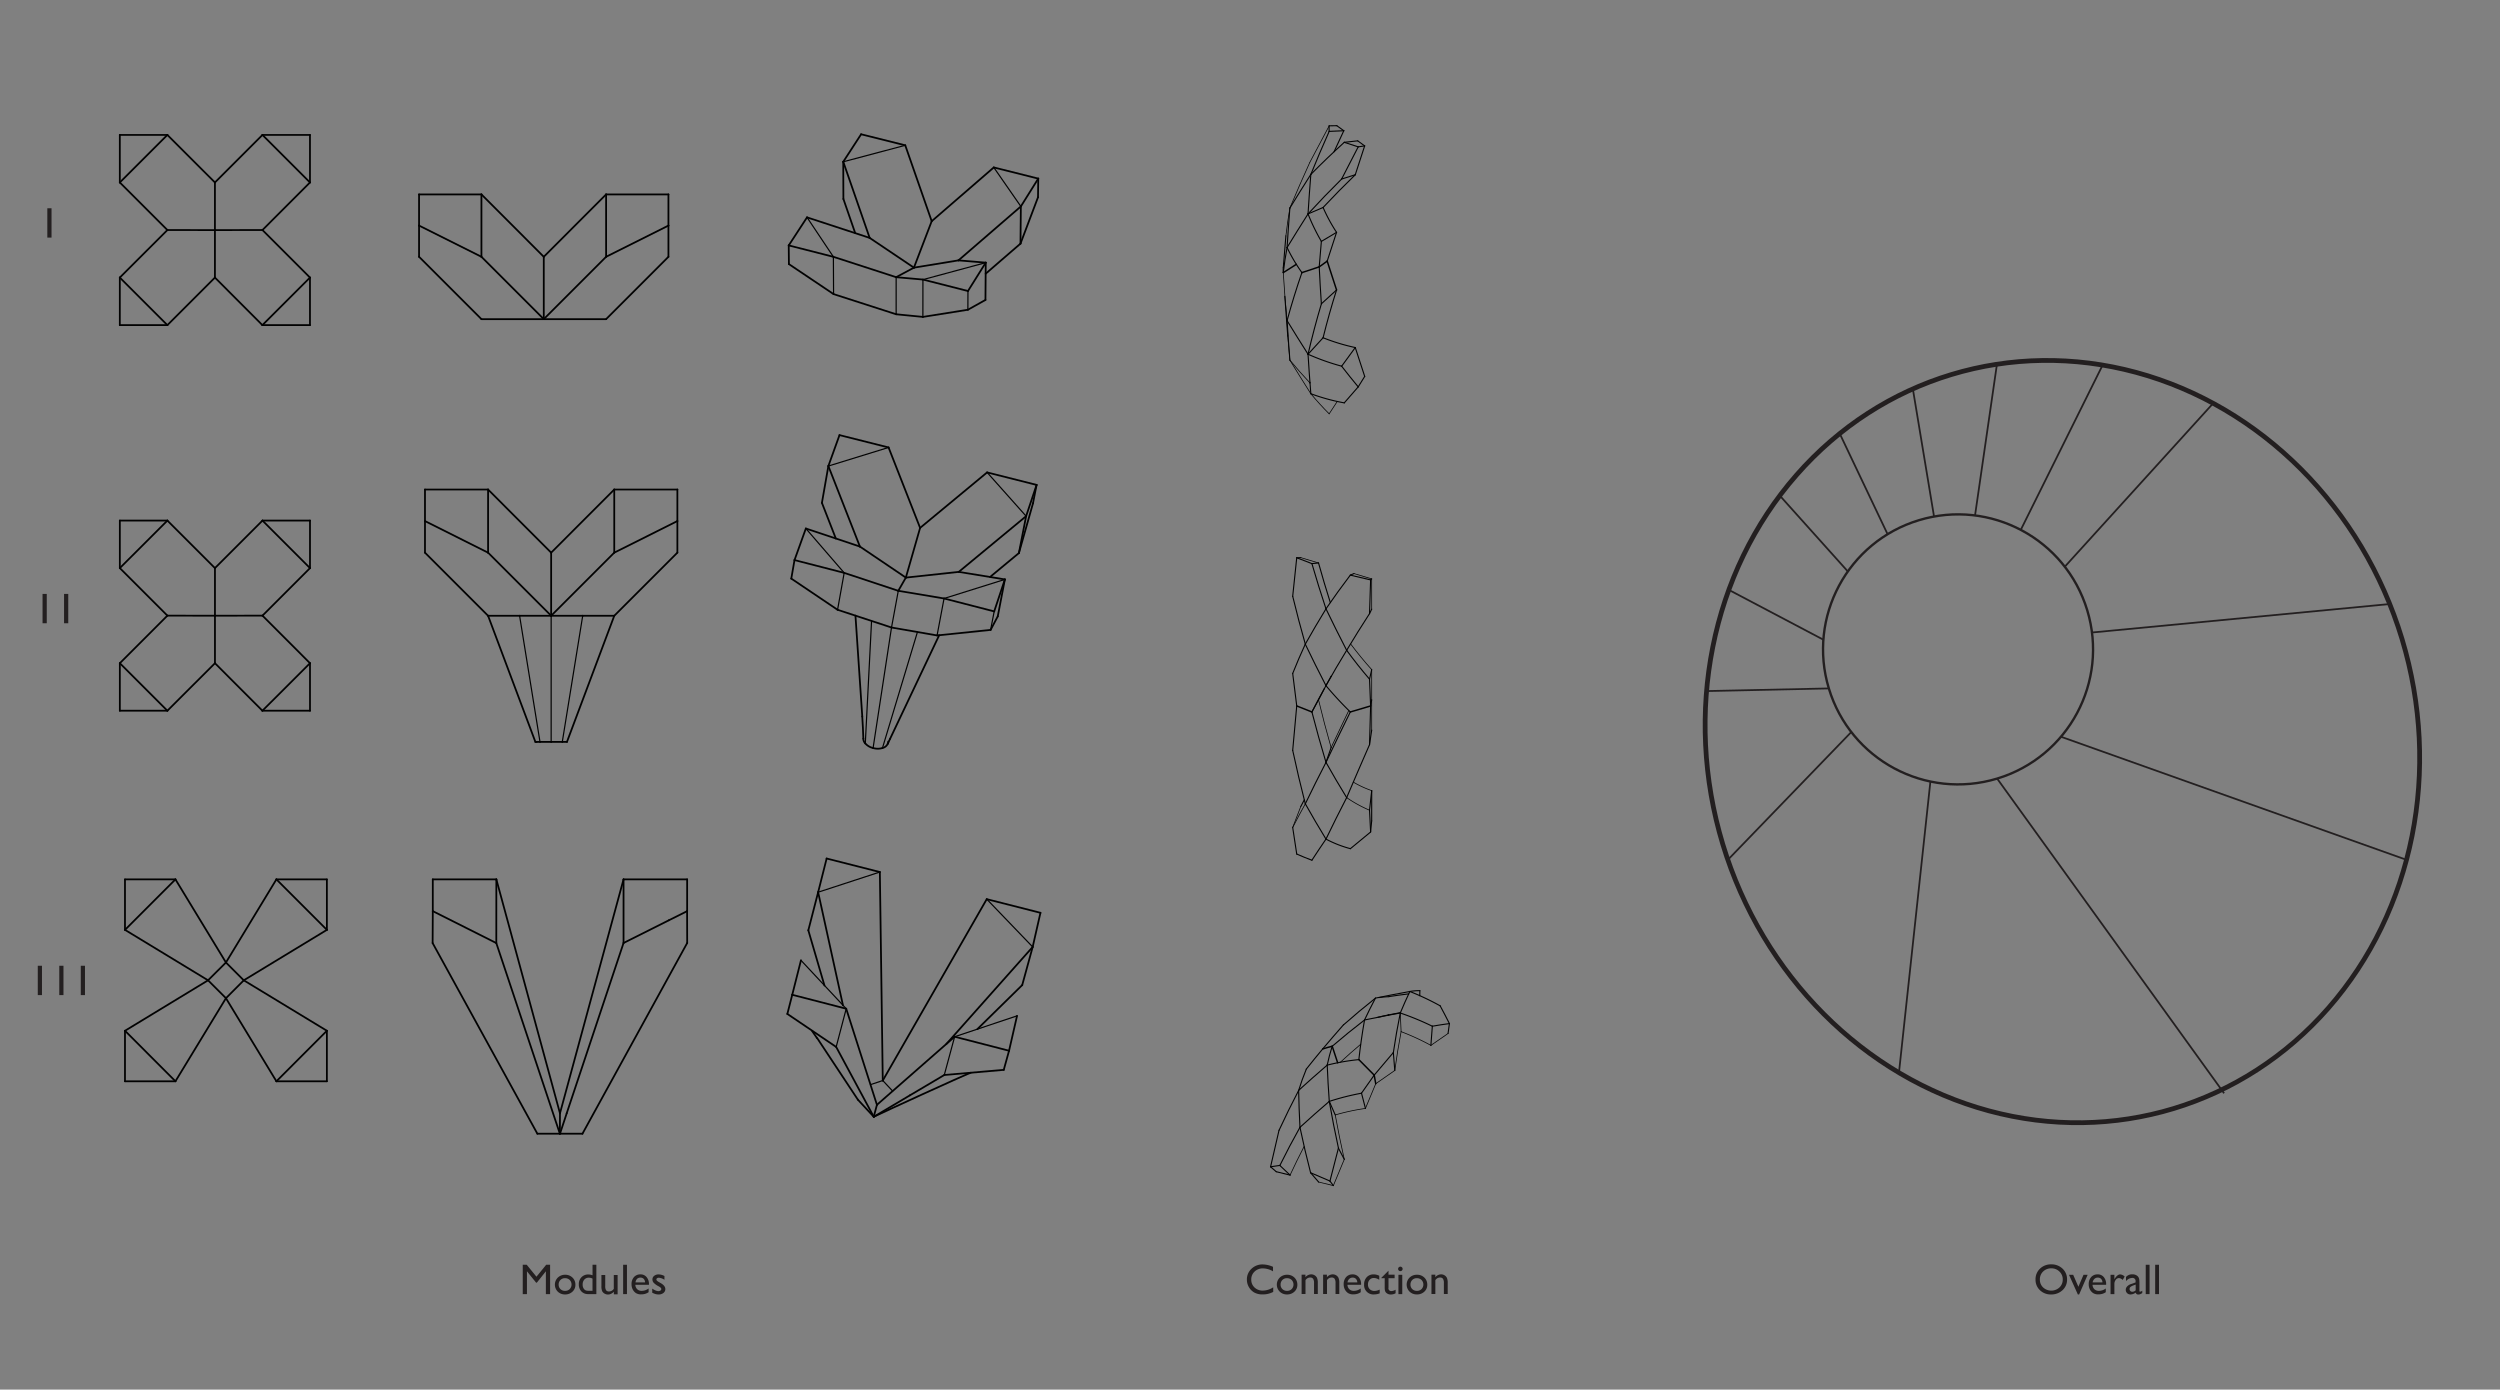 <svg id="Layer_1" data-name="Layer 1" xmlns="http://www.w3.org/2000/svg" xmlns:xlink="http://www.w3.org/1999/xlink" viewBox="0 0 1046.4 581.64"><rect x="0" y="0" width="1046.4" height="581.64" fill="#808080" stroke="none"/><defs><style>.cls-1,.cls-10,.cls-11,.cls-3,.cls-4,.cls-5,.cls-6,.cls-7,.cls-9{fill:none;}.cls-2{fill:#fff;}.cls-10,.cls-11,.cls-3,.cls-4,.cls-9{stroke:#010101;stroke-linecap:round;stroke-linejoin:round;}.cls-3,.cls-7{stroke-width:0.75px;}.cls-4{stroke-width:0.5px;}.cls-5,.cls-6,.cls-7{stroke:#231f20;stroke-miterlimit:10;}.cls-5{stroke-width:2px;}.cls-8{clip-path:url(#clip-path);}.cls-9{stroke-width:0.46px;}.cls-10{stroke-width:0.31px;}.cls-11{stroke-width:0.62px;}.cls-12{fill:#231f20;}</style><clipPath id="clip-path"><rect class="cls-1" x="473.74" y="-43.4" width="488.58" height="755.08"/></clipPath></defs><title>ex_10</title><path class="cls-2" d="M624.1,493.64a0.17,0.17,0,0,1-.15.05"/><rect class="cls-1" x="-366.68" y="7.8" width="1224" height="792"/><rect class="cls-1" x="-366.68" y="7.8" width="1224" height="792"/><line class="cls-3" x1="227.6" y1="133.58" x2="253.69" y2="133.58"/><line class="cls-3" x1="253.69" y1="133.58" x2="279.78" y2="107.48"/><line class="cls-3" x1="227.6" y1="133.58" x2="253.69" y2="107.48"/><line class="cls-3" x1="227.6" y1="107.48" x2="253.69" y2="81.37"/><line class="cls-3" x1="227.6" y1="107.48" x2="227.6" y2="133.58"/><line class="cls-3" x1="227.6" y1="133.58" x2="201.51" y2="107.48"/><line class="cls-3" x1="227.6" y1="133.58" x2="201.51" y2="133.58"/><line class="cls-3" x1="201.51" y1="133.58" x2="175.4" y2="107.48"/><line class="cls-3" x1="227.6" y1="107.48" x2="201.51" y2="81.37"/><line class="cls-3" x1="201.51" y1="107.48" x2="201.51" y2="81.37"/><line class="cls-3" x1="175.4" y1="94.42" x2="201.51" y2="107.48"/><line class="cls-3" x1="201.51" y1="81.37" x2="175.4" y2="81.37"/><line class="cls-3" x1="253.69" y1="107.48" x2="279.78" y2="94.42"/><line class="cls-3" x1="253.69" y1="81.37" x2="253.69" y2="107.48"/><line class="cls-3" x1="279.78" y1="81.37" x2="253.69" y2="81.37"/><line class="cls-3" x1="175.4" y1="94.42" x2="175.4" y2="81.37"/><line class="cls-3" x1="175.4" y1="107.48" x2="175.4" y2="94.42"/><line class="cls-3" x1="279.78" y1="94.42" x2="279.78" y2="107.48"/><line class="cls-3" x1="279.78" y1="81.37" x2="279.78" y2="94.42"/><line class="cls-3" x1="89.96" y1="76.37" x2="89.96" y2="96.31"/><line class="cls-3" x1="89.96" y1="76.37" x2="109.85" y2="56.48"/><line class="cls-3" x1="109.85" y1="96.28" x2="129.74" y2="76.37"/><line class="cls-3" x1="89.96" y1="76.37" x2="70.06" y2="56.48"/><line class="cls-3" x1="70.06" y1="96.28" x2="50.15" y2="76.37"/><line class="cls-3" x1="70.06" y1="96.28" x2="89.96" y2="96.31"/><line class="cls-3" x1="89.96" y1="116.18" x2="89.96" y2="96.31"/><line class="cls-3" x1="89.96" y1="116.18" x2="70.06" y2="136.08"/><line class="cls-3" x1="70.06" y1="96.28" x2="50.15" y2="116.18"/><line class="cls-3" x1="89.96" y1="116.18" x2="109.82" y2="136.08"/><line class="cls-3" x1="109.85" y1="96.28" x2="129.74" y2="116.18"/><line class="cls-3" x1="89.96" y1="96.31" x2="109.85" y2="96.28"/><line class="cls-3" x1="109.82" y1="136.08" x2="129.74" y2="116.18"/><line class="cls-3" x1="129.74" y1="76.37" x2="109.85" y2="56.48"/><line class="cls-3" x1="50.15" y1="76.37" x2="70.05" y2="56.48"/><line class="cls-3" x1="50.15" y1="116.18" x2="70.05" y2="136.08"/><line class="cls-3" x1="129.74" y1="136.08" x2="109.82" y2="136.08"/><line class="cls-3" x1="129.74" y1="136.08" x2="129.74" y2="116.18"/><line class="cls-3" x1="129.74" y1="56.48" x2="129.74" y2="76.37"/><line class="cls-3" x1="129.74" y1="56.48" x2="109.85" y2="56.48"/><line class="cls-3" x1="50.15" y1="56.48" x2="70.05" y2="56.48"/><line class="cls-3" x1="50.15" y1="56.48" x2="50.15" y2="76.37"/><line class="cls-3" x1="50.15" y1="136.08" x2="50.15" y2="116.18"/><line class="cls-3" x1="70.06" y1="136.08" x2="50.15" y2="136.08"/><line class="cls-4" x1="412.59" y1="109.93" x2="386.32" y2="117.03"/><line class="cls-3" x1="412.55" y1="114.57" x2="427.13" y2="101.97"/><line class="cls-3" x1="389.97" y1="92.58" x2="382.53" y2="112.03"/><line class="cls-3" x1="389.97" y1="92.58" x2="415.96" y2="70.08"/><line class="cls-3" x1="401.17" y1="108.98" x2="427.29" y2="86.4"/><line class="cls-3" x1="357.96" y1="97.59" x2="353.01" y2="83.27"/><line class="cls-3" x1="389.97" y1="92.58" x2="378.9" y2="60.82"/><line class="cls-3" x1="364" y1="99.57" x2="352.95" y2="67.7"/><line class="cls-3" x1="375.09" y1="131.54" x2="348.9" y2="123.1"/><line class="cls-3" x1="364" y1="99.57" x2="382.53" y2="112.03"/><line class="cls-3" x1="375.09" y1="116.02" x2="382.53" y2="112.03"/><line class="cls-3" x1="375.09" y1="116.02" x2="348.82" y2="107.49"/><line class="cls-3" x1="364" y1="99.57" x2="337.79" y2="90.98"/><line class="cls-4" x1="375.09" y1="131.54" x2="375.09" y2="116.02"/><line class="cls-3" x1="375.09" y1="131.54" x2="386.28" y2="132.64"/><line class="cls-3" x1="375.09" y1="116.02" x2="386.3" y2="117.01"/><line class="cls-3" x1="401.17" y1="108.98" x2="412.59" y2="109.93"/><line class="cls-3" x1="382.53" y1="112.03" x2="401.17" y2="108.98"/><line class="cls-4" x1="427.29" y1="86.4" x2="415.96" y2="70.08"/><line class="cls-4" x1="352.95" y1="67.71" x2="378.9" y2="60.82"/><line class="cls-4" x1="337.79" y1="90.98" x2="348.82" y2="107.49"/><line class="cls-3" x1="405.15" y1="121.81" x2="386.3" y2="117.01"/><line class="cls-3" x1="386.28" y1="132.64" x2="405.11" y2="129.65"/><line class="cls-4" x1="386.3" y1="117.01" x2="386.28" y2="132.64"/><line class="cls-4" x1="405.11" y1="129.65" x2="405.15" y2="121.81"/><line class="cls-3" x1="412.47" y1="125.54" x2="405.11" y2="129.65"/><line class="cls-3" x1="412.59" y1="109.93" x2="412.47" y2="125.54"/><line class="cls-3" x1="405.15" y1="121.81" x2="412.59" y2="109.93"/><line class="cls-3" x1="434.57" y1="74.75" x2="427.29" y2="86.4"/><line class="cls-3" x1="427.13" y1="101.97" x2="434.47" y2="82.56"/><line class="cls-3" x1="427.29" y1="86.4" x2="427.13" y2="101.97"/><line class="cls-3" x1="434.47" y1="82.56" x2="434.57" y2="74.75"/><line class="cls-3" x1="434.57" y1="74.75" x2="415.96" y2="70.08"/><line class="cls-3" x1="360.43" y1="56.2" x2="378.9" y2="60.82"/><line class="cls-3" x1="352.95" y1="67.71" x2="353.01" y2="83.27"/><line class="cls-3" x1="360.43" y1="56.2" x2="352.95" y2="67.71"/><line class="cls-3" x1="330.13" y1="102.72" x2="337.79" y2="90.98"/><line class="cls-3" x1="348.82" y1="107.49" x2="330.13" y2="102.72"/><line class="cls-4" x1="348.9" y1="123.1" x2="348.82" y2="107.49"/><line class="cls-3" x1="330.21" y1="110.55" x2="348.9" y2="123.1"/><line class="cls-3" x1="330.13" y1="102.72" x2="330.21" y2="110.55"/><line class="cls-3" x1="224.59" y1="310.53" x2="226.02" y2="310.53"/><line class="cls-3" x1="235.35" y1="310.53" x2="237.3" y2="310.53"/><line class="cls-3" x1="224.09" y1="310.53" x2="204.29" y2="257.73"/><line class="cls-3" x1="224.09" y1="310.53" x2="224.59" y2="310.53"/><line class="cls-3" x1="226.02" y1="310.53" x2="230.69" y2="310.53"/><line class="cls-4" x1="230.69" y1="310.53" x2="230.69" y2="257.73"/><line class="cls-3" x1="230.69" y1="310.53" x2="235.35" y2="310.53"/><line class="cls-3" x1="237.3" y1="310.53" x2="257.11" y2="257.73"/><line class="cls-3" x1="243.9" y1="257.73" x2="230.69" y2="257.73"/><line class="cls-3" x1="257.1" y1="257.73" x2="243.9" y2="257.73"/><line class="cls-3" x1="257.1" y1="257.73" x2="283.52" y2="231.32"/><line class="cls-3" x1="230.69" y1="257.73" x2="257.1" y2="231.32"/><line class="cls-3" x1="230.69" y1="231.32" x2="257.1" y2="204.9"/><line class="cls-3" x1="230.69" y1="231.32" x2="230.69" y2="257.73"/><line class="cls-3" x1="230.69" y1="257.73" x2="204.29" y2="231.32"/><line class="cls-3" x1="230.69" y1="257.73" x2="217.48" y2="257.73"/><line class="cls-3" x1="217.48" y1="257.73" x2="204.29" y2="257.73"/><line class="cls-3" x1="204.29" y1="257.73" x2="177.88" y2="231.32"/><line class="cls-3" x1="230.69" y1="231.32" x2="204.29" y2="204.9"/><line class="cls-3" x1="204.29" y1="231.32" x2="204.29" y2="204.9"/><line class="cls-3" x1="177.88" y1="218.1" x2="204.29" y2="231.32"/><line class="cls-3" x1="204.29" y1="204.9" x2="177.88" y2="204.9"/><line class="cls-3" x1="177.88" y1="218.1" x2="177.88" y2="204.9"/><line class="cls-3" x1="177.88" y1="231.32" x2="177.88" y2="218.1"/><line class="cls-3" x1="283.52" y1="218.1" x2="283.52" y2="231.32"/><line class="cls-3" x1="257.1" y1="204.9" x2="283.52" y2="204.9"/><line class="cls-3" x1="283.52" y1="204.9" x2="283.52" y2="218.1"/><line class="cls-3" x1="283.52" y1="218.1" x2="257.1" y2="231.32"/><line class="cls-3" x1="257.1" y1="231.32" x2="257.1" y2="204.9"/><path class="cls-3" d="M361.36,309.18c-0.1-3.12-.24-6.21-0.46-9.31"/><line class="cls-3" x1="371.56" y1="311.33" x2="372.54" y2="309.26"/><line class="cls-3" x1="375.99" y1="247.29" x2="379.15" y2="241.76"/><path class="cls-3" d="M361.36,309.15a2.8,2.8,0,0,0,.81,2"/><path class="cls-3" d="M371.67,311.11a2,2,0,0,0,.12-0.71"/><path class="cls-3" d="M369.37,313.07a3.1,3.1,0,0,0,2.19-1.74"/><line class="cls-4" x1="392.22" y1="265.97" x2="395.14" y2="250.5"/><line class="cls-3" x1="395.14" y1="250.5" x2="416.13" y2="255.91"/><line class="cls-3" x1="375.99" y1="247.29" x2="395.14" y2="250.5"/><line class="cls-3" x1="414.63" y1="263.65" x2="392.22" y2="265.97"/><line class="cls-3" x1="373.15" y1="262.65" x2="392.22" y2="265.97"/><line class="cls-3" x1="401.29" y1="239.37" x2="420.6" y2="242.52"/><line class="cls-3" x1="379.15" y1="241.76" x2="401.29" y2="239.37"/><line class="cls-3" x1="385.12" y1="220.95" x2="413.16" y2="197.73"/><line class="cls-3" x1="414.38" y1="241.51" x2="426.47" y2="231.49"/><line class="cls-3" x1="401.29" y1="239.37" x2="429.49" y2="216.05"/><line class="cls-3" x1="375.99" y1="247.29" x2="353.34" y2="239.78"/><line class="cls-4" x1="373.15" y1="262.65" x2="375.99" y2="247.29"/><line class="cls-3" x1="373.15" y1="262.65" x2="350.57" y2="255.23"/><line class="cls-3" x1="359.92" y1="228.77" x2="337.3" y2="221.21"/><line class="cls-3" x1="379.15" y1="241.76" x2="385.12" y2="220.95"/><line class="cls-3" x1="359.92" y1="228.77" x2="379.15" y2="241.76"/><line class="cls-3" x1="385.12" y1="220.95" x2="371.92" y2="187.29"/><line class="cls-3" x1="349.85" y1="225.41" x2="344.02" y2="210.47"/><line class="cls-3" x1="359.92" y1="228.77" x2="346.72" y2="195.06"/><line class="cls-4" x1="429.49" y1="216.05" x2="413.16" y2="197.73"/><line class="cls-4" x1="337.3" y1="221.21" x2="353.34" y2="239.78"/><line class="cls-4" x1="420.6" y1="242.52" x2="395.14" y2="250.5"/><line class="cls-4" x1="350.57" y1="255.23" x2="353.34" y2="239.78"/><line class="cls-3" x1="331.2" y1="242.18" x2="350.57" y2="255.23"/><line class="cls-3" x1="332.55" y1="234.43" x2="353.34" y2="239.78"/><line class="cls-3" x1="337.3" y1="221.21" x2="332.55" y2="234.43"/><line class="cls-3" x1="332.55" y1="234.43" x2="331.2" y2="242.18"/><line class="cls-3" x1="420.6" y1="242.52" x2="416.13" y2="255.91"/><line class="cls-3" x1="420.6" y1="242.52" x2="417.62" y2="257.99"/><line class="cls-3" x1="417.62" y1="257.99" x2="414.63" y2="263.65"/><line class="cls-4" x1="416.13" y1="255.91" x2="414.63" y2="263.64"/><line class="cls-3" x1="429.49" y1="216.05" x2="433.87" y2="202.96"/><line class="cls-3" x1="426.47" y1="231.49" x2="432.36" y2="210.69"/><line class="cls-3" x1="429.49" y1="216.05" x2="426.47" y2="231.49"/><line class="cls-3" x1="433.87" y1="202.96" x2="413.16" y2="197.73"/><line class="cls-3" x1="432.36" y1="210.69" x2="433.87" y2="202.96"/><line class="cls-3" x1="351.38" y1="182.12" x2="371.92" y2="187.29"/><line class="cls-3" x1="346.72" y1="195.06" x2="344.02" y2="210.47"/><line class="cls-3" x1="346.72" y1="195.06" x2="351.38" y2="182.12"/><line class="cls-4" x1="346.72" y1="195.06" x2="371.92" y2="187.29"/><line class="cls-3" x1="360.91" y1="299.86" x2="358.06" y2="257.69"/><line class="cls-4" x1="365.44" y1="313.09" x2="373.15" y2="262.65"/><path class="cls-3" d="M362.18,311.17a6.13,6.13,0,0,0,3.27,1.92"/><path class="cls-3" d="M365.44,313.09a6.78,6.78,0,0,0,3.93,0"/><line class="cls-3" x1="372.54" y1="309.26" x2="393.1" y2="265.89"/><line class="cls-4" x1="369.37" y1="313.07" x2="384" y2="264.55"/><line class="cls-4" x1="362.18" y1="311.17" x2="364.8" y2="259.89"/><line class="cls-4" x1="235.35" y1="310.53" x2="243.9" y2="257.73"/><line class="cls-4" x1="226.02" y1="310.53" x2="217.48" y2="257.73"/><line class="cls-3" x1="89.97" y1="237.78" x2="89.97" y2="257.71"/><line class="cls-3" x1="89.97" y1="237.78" x2="109.86" y2="217.89"/><line class="cls-3" x1="109.86" y1="257.68" x2="129.75" y2="237.78"/><line class="cls-3" x1="89.97" y1="237.78" x2="70.06" y2="217.89"/><line class="cls-3" x1="70.06" y1="257.68" x2="50.16" y2="237.78"/><line class="cls-3" x1="70.06" y1="257.68" x2="89.97" y2="257.71"/><line class="cls-3" x1="89.97" y1="277.59" x2="89.97" y2="257.71"/><line class="cls-3" x1="89.97" y1="277.59" x2="70.06" y2="297.48"/><line class="cls-3" x1="70.06" y1="257.68" x2="50.16" y2="277.59"/><line class="cls-3" x1="89.97" y1="277.59" x2="109.83" y2="297.48"/><line class="cls-3" x1="109.86" y1="257.68" x2="129.75" y2="277.59"/><line class="cls-3" x1="89.97" y1="257.71" x2="109.86" y2="257.68"/><line class="cls-3" x1="109.83" y1="297.48" x2="129.75" y2="277.59"/><line class="cls-3" x1="129.75" y1="237.78" x2="109.86" y2="217.89"/><line class="cls-3" x1="50.16" y1="237.78" x2="70.06" y2="217.89"/><line class="cls-3" x1="50.16" y1="277.59" x2="70.06" y2="297.48"/><line class="cls-3" x1="129.75" y1="297.48" x2="109.83" y2="297.48"/><line class="cls-3" x1="129.75" y1="297.48" x2="129.75" y2="277.59"/><line class="cls-3" x1="129.75" y1="217.89" x2="129.75" y2="237.78"/><line class="cls-3" x1="129.75" y1="217.89" x2="109.86" y2="217.89"/><line class="cls-3" x1="50.16" y1="217.89" x2="70.06" y2="217.89"/><line class="cls-3" x1="50.16" y1="217.89" x2="50.16" y2="237.78"/><line class="cls-3" x1="50.16" y1="297.48" x2="50.16" y2="277.59"/><line class="cls-3" x1="70.06" y1="297.48" x2="50.16" y2="297.48"/><rect class="cls-1" x="-366.68" y="7.8" width="1224" height="792"/><line class="cls-3" x1="287.61" y1="368.07" x2="287.61" y2="381.34"/><line class="cls-3" x1="234.34" y1="474.53" x2="224.95" y2="474.53"/><line class="cls-3" x1="279.94" y1="385.2" x2="287.61" y2="381.37"/><polyline class="cls-3" points="243.79 474.53 234.38 474.53 237.2 466.01"/><line class="cls-3" x1="207.75" y1="368.07" x2="181.15" y2="368.07"/><line class="cls-3" x1="234.38" y1="465.98" x2="207.75" y2="368.07"/><line class="cls-3" x1="207.73" y1="394.73" x2="207.75" y2="368.07"/><line class="cls-3" x1="260.99" y1="368.07" x2="234.38" y2="465.98"/><line class="cls-3" x1="234.34" y1="474.53" x2="234.38" y2="465.98"/><line class="cls-3" x1="181.15" y1="368.07" x2="181.15" y2="381.37"/><line class="cls-3" x1="260.99" y1="368.07" x2="260.99" y2="394.7"/><line class="cls-3" x1="287.61" y1="368.07" x2="260.99" y2="368.07"/><line class="cls-3" x1="287.63" y1="394.7" x2="243.79" y2="474.53"/><line class="cls-3" x1="287.59" y1="381.34" x2="287.63" y2="394.7"/><line class="cls-3" x1="260.99" y1="394.7" x2="279.94" y2="385.2"/><line class="cls-3" x1="237.2" y1="465.98" x2="260.99" y2="394.7"/><line class="cls-3" x1="181.08" y1="394.73" x2="224.92" y2="474.53"/><line class="cls-3" x1="181.15" y1="381.37" x2="181.08" y2="394.73"/><line class="cls-3" x1="207.73" y1="394.73" x2="181.15" y2="381.37"/><line class="cls-3" x1="234.34" y1="474.53" x2="207.73" y2="394.73"/><line class="cls-3" x1="73.41" y1="452.58" x2="52.31" y2="452.58"/><line class="cls-3" x1="102.03" y1="410.32" x2="94.57" y2="417.81"/><line class="cls-3" x1="94.57" y1="402.86" x2="102.02" y2="410.32"/><line class="cls-3" x1="94.54" y1="417.77" x2="87.08" y2="410.32"/><line class="cls-3" x1="94.57" y1="402.86" x2="115.69" y2="368.07"/><line class="cls-3" x1="136.82" y1="389.2" x2="102.03" y2="410.32"/><line class="cls-3" x1="102.03" y1="410.32" x2="136.82" y2="431.44"/><line class="cls-3" x1="52.31" y1="431.44" x2="87.08" y2="410.32"/><line class="cls-3" x1="94.57" y1="417.81" x2="73.43" y2="452.58"/><line class="cls-3" x1="115.69" y1="452.58" x2="94.57" y2="417.81"/><line class="cls-3" x1="115.69" y1="368.07" x2="136.82" y2="389.2"/><line class="cls-3" x1="73.43" y1="452.58" x2="52.32" y2="431.44"/><line class="cls-3" x1="136.82" y1="431.44" x2="115.69" y2="452.58"/><line class="cls-3" x1="136.82" y1="431.47" x2="136.82" y2="452.58"/><line class="cls-3" x1="52.31" y1="431.47" x2="52.31" y2="452.58"/><line class="cls-3" x1="136.82" y1="389.2" x2="136.82" y2="368.1"/><line class="cls-3" x1="136.8" y1="368.07" x2="115.69" y2="368.07"/><line class="cls-3" x1="52.31" y1="368.07" x2="73.43" y2="368.07"/><line class="cls-3" x1="52.31" y1="389.2" x2="52.31" y2="368.1"/><line class="cls-3" x1="136.8" y1="452.58" x2="115.69" y2="452.58"/><line class="cls-3" x1="94.57" y1="402.86" x2="73.43" y2="368.07"/><line class="cls-3" x1="87.08" y1="410.32" x2="94.57" y2="402.86"/><line class="cls-3" x1="52.31" y1="389.2" x2="87.08" y2="410.32"/><line class="cls-3" x1="73.43" y1="368.07" x2="52.32" y2="389.2"/><path class="cls-3" d="M406.32,449c-2.84,1-37.94,17.1-40.6,18.43"/><path class="cls-3" d="M342,434.56c-0.68-1-1.37-2-2.07-3"/><line class="cls-3" x1="365.72" y1="467.44" x2="380.84" y2="458.47"/><line class="cls-3" x1="354.19" y1="422.21" x2="331.6" y2="416.38"/><line class="cls-4" x1="369.49" y1="452.27" x2="373.62" y2="456.68"/><line class="cls-3" x1="369.49" y1="452.27" x2="413.01" y2="376.35"/><line class="cls-3" x1="432.24" y1="396.35" x2="396.1" y2="436.98"/><line class="cls-3" x1="367.05" y1="462.44" x2="354.19" y2="422.21"/><line class="cls-4" x1="349.99" y1="438.21" x2="354.19" y2="422.21"/><line class="cls-3" x1="399.57" y1="433.93" x2="367.05" y2="462.44"/><line class="cls-3" x1="365.71" y1="467.43" x2="367.05" y2="462.44"/><line class="cls-4" x1="413.01" y1="376.35" x2="432.24" y2="396.35"/><line class="cls-4" x1="354.19" y1="422.21" x2="335.25" y2="401.95"/><line class="cls-4" x1="425.69" y1="425.2" x2="399.57" y2="433.93"/><line class="cls-3" x1="425.69" y1="425.2" x2="422.35" y2="439.8"/><line class="cls-3" x1="335.25" y1="401.95" x2="331.6" y2="416.38"/><line class="cls-3" x1="331.6" y1="416.38" x2="329.55" y2="424.39"/><line class="cls-3" x1="432.24" y1="396.35" x2="435.49" y2="382.06"/><line class="cls-3" x1="432.24" y1="396.35" x2="427.86" y2="412.31"/><line class="cls-3" x1="435.49" y1="382.06" x2="413.01" y2="376.35"/><line class="cls-3" x1="346" y1="359.34" x2="368.27" y2="365"/><line class="cls-3" x1="342.44" y1="373.44" x2="338.33" y2="389.39"/><line class="cls-3" x1="342.44" y1="373.44" x2="346" y2="359.34"/><line class="cls-3" x1="422.35" y1="439.8" x2="420.13" y2="447.8"/><line class="cls-4" x1="399.57" y1="433.93" x2="395.24" y2="449.95"/><line class="cls-3" x1="422.35" y1="439.8" x2="399.57" y2="433.93"/><line class="cls-3" x1="395.24" y1="449.95" x2="420.13" y2="447.8"/><line class="cls-3" x1="380.84" y1="458.47" x2="395.24" y2="449.95"/><line class="cls-3" x1="345.09" y1="412.49" x2="338.33" y2="389.39"/><line class="cls-3" x1="409.07" y1="430.76" x2="427.86" y2="412.31"/><line class="cls-3" x1="342.05" y1="434.54" x2="359.08" y2="460.29"/><line class="cls-3" x1="349.99" y1="438.21" x2="329.55" y2="424.39"/><line class="cls-3" x1="365.71" y1="467.43" x2="349.99" y2="438.21"/><line class="cls-3" x1="359.08" y1="460.29" x2="365.71" y2="467.43"/><line class="cls-3" x1="369.49" y1="452.27" x2="368.27" y2="365"/><line class="cls-4" x1="364.35" y1="453.98" x2="369.49" y2="452.27"/><line class="cls-3" x1="342.44" y1="373.44" x2="352.83" y2="420.77"/><line class="cls-4" x1="368.27" y1="365" x2="342.44" y2="373.44"/><rect class="cls-1" x="-366.68" y="7.8" width="1224" height="792"/><ellipse class="cls-5" cx="863.24" cy="310.4" rx="148.5" ry="160.5" transform="translate(-52.9 263.23) rotate(-16.83)"/><circle class="cls-6" cx="819.56" cy="271.8" r="56.5" transform="translate(-43.59 248.94) rotate(-16.83)"/><line class="cls-7" x1="763.19" y1="267.76" x2="723.62" y2="246.9"/><line class="cls-7" x1="773.42" y1="239.18" x2="744.95" y2="207.44"/><line class="cls-7" x1="826.67" y1="215.73" x2="835.84" y2="152.44"/><line class="cls-7" x1="864.24" y1="237.2" x2="926.33" y2="168.81"/><line class="cls-7" x1="875.62" y1="264.74" x2="1000.25" y2="252.82"/><line class="cls-7" x1="862.63" y1="308.37" x2="1007.28" y2="359.9"/><line class="cls-7" x1="835.92" y1="325.88" x2="930.91" y2="457.61"/><line class="cls-7" x1="807.99" y1="327.11" x2="794.83" y2="448.97"/><line class="cls-7" x1="774.88" y1="306.39" x2="723.1" y2="360"/><line class="cls-7" x1="845.82" y1="221.77" x2="880.09" y2="152.78"/><line class="cls-7" x1="765.48" y1="288.15" x2="714.27" y2="289.26"/><line class="cls-7" x1="809.49" y1="216.08" x2="800.59" y2="162.45"/><line class="cls-7" x1="790.06" y1="223.59" x2="770.02" y2="181.44"/><g class="cls-8"><path class="cls-9" d="M537.16,111.88c0-.52.07-1,0.11-1.56"/><path class="cls-9" d="M539,140.63q-0.66-8.3-1.23-16.6"/><path class="cls-9" d="M537.27,110.31q0.42-5.79.95-11.56"/><path class="cls-10" d="M539.89,87.07q-1,5.82-1.67,11.68"/><path class="cls-9" d="M538.72,103.6q0.51-8.27,1.17-16.53"/><path class="cls-9" d="M538.72,103.6q-1,5.22-1.59,10.5"/><path class="cls-9" d="M552.17,111.7q0.39-5.33.9-10.66"/><path class="cls-9" d="M547.49,89.54q-4.46,7-8.77,14.06"/><line class="cls-9" x1="553.07" y1="101.04" x2="559.43" y2="97.25"/><path class="cls-9" d="M553.79,86.84a70.33,70.33,0,0,0,5.64,10.41"/><path class="cls-9" d="M547.49,89.54a84.65,84.65,0,0,0,5.59,11.5"/><path class="cls-9" d="M538.72,103.6a69,69,0,0,0,6.21,10.5"/><path class="cls-10" d="M556.35,52.66q-4.13,7.67-8.16,15.39"/><path class="cls-9" d="M539.89,87.07Q544.21,80,548.66,73"/><path class="cls-10" d="M539.89,87.07q4-9.58,8.3-19"/><path class="cls-9" d="M548.66,73q3.68-9.08,7.68-18"/><path class="cls-9" d="M558.39,63.5q2-4.41,4.07-8.78"/><path class="cls-9" d="M568.49,61.47q-3.5,6.71-6.93,13.45"/><path class="cls-9" d="M548.66,73q-0.66,8.26-1.17,16.53"/><line class="cls-9" x1="561.56" y1="74.93" x2="567.26" y2="73.14"/><path class="cls-9" d="M553.79,86.84q6.57-7,13.47-13.7"/><line class="cls-9" x1="553.79" y1="86.84" x2="547.49" y2="89.54"/><path class="cls-9" d="M547.49,89.54q6.86-7.48,14.07-14.61"/><path class="cls-9" d="M548.66,73q6.81-6.92,14-13.43"/><line class="cls-9" x1="555.51" y1="109.3" x2="559.43" y2="97.25"/><line class="cls-9" x1="562.46" y1="54.72" x2="559.54" y2="52.61"/><line class="cls-9" x1="559.54" y1="52.61" x2="556.35" y2="52.66"/><path class="cls-9" d="M556.34,55a22.44,22.44,0,0,1,0-2.33"/><line class="cls-9" x1="562.46" y1="54.72" x2="556.34" y2="54.99"/><line class="cls-9" x1="568.28" y1="58.95" x2="562.65" y2="59.57"/><path class="cls-9" d="M562.65,59.57q2.92,1,5.84,1.9"/><line class="cls-9" x1="568.49" y1="61.47" x2="571.19" y2="61.07"/><line class="cls-9" x1="568.28" y1="58.95" x2="571.19" y2="61.07"/><line class="cls-9" x1="571.19" y1="61.07" x2="567.26" y2="73.14"/><line class="cls-11" x1="552.17" y1="111.7" x2="555.51" y2="109.3"/><line class="cls-9" x1="548.19" y1="160.16" x2="548.29" y2="160.04"/><path class="cls-9" d="M548.31,160.32l-0.12-.16"/><path class="cls-10" d="M539.89,150.73q4,4.88,8.3,9.43"/><path class="cls-10" d="M548.66,164.8q-4.45-7-8.77-14.06"/><line class="cls-10" x1="559.71" y1="168.05" x2="556.33" y2="173.22"/><path class="cls-10" d="M548.66,164.8q3.65,4.39,7.68,8.42"/><path class="cls-9" d="M568.49,161.93q-3.54-4.27-6.93-8.65"/><path class="cls-9" d="M547.49,148.27q0.5,8.27,1.17,16.53"/><line class="cls-9" x1="561.56" y1="153.28" x2="567.26" y2="145.47"/><path class="cls-9" d="M553.79,141.37a83.89,83.89,0,0,0,13.47,4.1"/><path class="cls-9" d="M547.49,148.27a96,96,0,0,0,14.07,5"/><path class="cls-9" d="M548.66,164.8a83.89,83.89,0,0,0,14,3.83"/><path class="cls-9" d="M539.89,150.73q-0.66-8.26-1.17-16.53"/><path class="cls-9" d="M537.13,114.1a19,19,0,0,1,0-2.23"/><path class="cls-10" d="M539.89,150.73q-0.5-5-.9-10.1"/><line class="cls-11" x1="542.59" y1="110.64" x2="537.13" y2="114.1"/><path class="cls-10" d="M538.72,134.2q-1-10-1.59-20.1"/><path class="cls-9" d="M544.87,114.28c0-.09,0-0.19,0-0.28"/><path class="cls-9" d="M552.17,111.7q0.38,7.73.9,15.46"/><path class="cls-9" d="M538.72,134.2q4.32,7.07,8.77,14.06"/><path class="cls-11" d="M544.93,114.1q3.63-1.18,7.24-2.4"/><line class="cls-9" x1="553.07" y1="127.16" x2="559.43" y2="121.36"/><path class="cls-9" d="M553.79,141.37q2.5-10.1,5.64-20"/><line class="cls-9" x1="553.79" y1="141.37" x2="547.49" y2="148.27"/><path class="cls-9" d="M547.49,148.27q2.47-10.64,5.59-21.1"/><path class="cls-9" d="M538.72,134.2q2.76-10.16,6.21-20.1"/><line class="cls-9" x1="571.21" y1="157.55" x2="567.26" y2="145.47"/><line class="cls-9" x1="568.49" y1="161.93" x2="571.21" y2="157.55"/><path class="cls-9" d="M562.65,168.63q2.93-3.34,5.84-6.7"/><line class="cls-11" x1="555.51" y1="109.3" x2="559.43" y2="121.36"/><path class="cls-9" d="M542.76,295.46q-0.88-6.79-1.69-13.6"/><path class="cls-9" d="M546.35,269.6q-2.8,6.06-5.27,12.26"/><path class="cls-9" d="M555,287q-4.46-8.62-8.65-17.36"/><path class="cls-9" d="M555,287q-3.08,5.44-5.89,11"/><path class="cls-9" d="M554.36,288.15q-1.27,2.38-2.48,4.79"/><path class="cls-9" d="M573.68,295.46q-0.24-5.59-.45-11.19"/><path class="cls-9" d="M563.66,272.19q-4.47,7.3-8.66,14.77"/><line class="cls-9" x1="573.23" y1="284.27" x2="574.14" y2="280.28"/><path class="cls-10" d="M565.29,269.49q4.19,5.59,8.85,10.79"/><path class="cls-9" d="M563.66,272.19q4.55,6.24,9.57,12.08"/><path class="cls-9" d="M555,287a150,150,0,0,0,10.19,11"/><line class="cls-9" x1="557.15" y1="283.07" x2="555" y2="286.96"/><path class="cls-9" d="M557.15,283.07l0,0"/><path class="cls-9" d="M542.76,233.46q-0.88,8.08-1.69,16.16"/><path class="cls-9" d="M546.35,269.6q4.19-7.47,8.66-14.77"/><path class="cls-9" d="M546.35,269.6q-2.84-9.94-5.27-20"/><path class="cls-9" d="M555,254.83q-3.13-9.4-5.89-18.92"/><path class="cls-9" d="M556.82,252.21q-2.63-8.24-4.94-16.58"/><path class="cls-9" d="M573.68,242.72q-0.23,7.06-.45,14.12"/><path class="cls-9" d="M555,254.83q4.2,8.74,8.66,17.36"/><line class="cls-9" x1="573.23" y1="256.85" x2="574.14" y2="254.97"/><path class="cls-9" d="M563.66,272.19q4.65-7.76,9.57-15.35"/><path class="cls-9" d="M555,254.83q4.92-7.18,10.19-14.11"/><line class="cls-10" x1="574.14" y1="292.94" x2="574.14" y2="280.28"/><line class="cls-10" x1="551.88" y1="235.63" x2="544.46" y2="233.41"/><line class="cls-9" x1="544.46" y1="233.41" x2="542.76" y2="233.46"/><path class="cls-9" d="M549.11,235.91l-6.35-2.45"/><line class="cls-9" x1="551.88" y1="235.63" x2="549.11" y2="235.91"/><line class="cls-9" x1="566.71" y1="240.07" x2="565.19" y2="240.73"/><path class="cls-9" d="M565.19,240.73l8.49,2"/><line class="cls-9" x1="573.68" y1="242.72" x2="574.13" y2="242.3"/><line class="cls-10" x1="566.71" y1="240.07" x2="574.13" y2="242.3"/><line class="cls-10" x1="574.13" y1="242.3" x2="574.14" y2="254.97"/><line class="cls-9" x1="573.68" y1="295.46" x2="574.14" y2="292.94"/><line class="cls-10" x1="541.07" y1="346.34" x2="544.45" y2="337.58"/><path class="cls-9" d="M545.92,334.79q-0.75,1.39-1.47,2.79"/><path class="cls-9" d="M549.11,360.06q-3.21-1.2-6.35-2.59"/><path class="cls-9" d="M542.76,357.46q-0.89-5.55-1.69-11.12"/><path class="cls-10" d="M546.35,336.45q-2.73,4.9-5.27,9.9"/><path class="cls-9" d="M555,351.21q-4.47-7.3-8.65-14.77"/><path class="cls-9" d="M555,351.21q-3,4.39-5.89,8.84"/><path class="cls-9" d="M573.68,348.2q-0.24-4.54-.45-9.08"/><path class="cls-9" d="M563.66,333.85q-4.46,8.61-8.66,17.36"/><line class="cls-9" x1="573.23" y1="339.12" x2="574.14" y2="330.92"/><path class="cls-10" d="M566.44,327.36a42,42,0,0,0,7.7,3.56"/><path class="cls-10" d="M563.66,333.85a54.25,54.25,0,0,0,9.57,5.27"/><path class="cls-9" d="M555,351.21a47.69,47.69,0,0,0,10.19,4"/><path class="cls-9" d="M546.35,336.45q4.2-8.74,8.66-17.36"/><path class="cls-11" d="M549.11,298q-3.19-1.21-6.35-2.52"/><path class="cls-9" d="M546.35,336.45q-2.87-11.12-5.27-22.34"/><line class="cls-9" x1="551.88" y1="292.94" x2="549.11" y2="297.98"/><path class="cls-9" d="M555,319.09q-3.16-10.49-5.89-21.1"/><path class="cls-10" d="M557.15,312.9q-2.86-9.92-5.27-20"/><path class="cls-9" d="M573.68,295.46q-0.23,8.12-.45,16.23"/><path class="cls-9" d="M555,319.09q4.19,7.47,8.66,14.77"/><path class="cls-11" d="M565.19,298q4.26-1.22,8.49-2.52"/><line class="cls-9" x1="573.23" y1="311.69" x2="574.14" y2="305.6"/><path class="cls-9" d="M563.66,333.85q4.72-11.1,9.57-22.16"/><path class="cls-9" d="M555,319.09q5-10.6,10.19-21.1"/><line class="cls-9" x1="555" y1="319.09" x2="557.15" y2="312.9"/><path class="cls-10" d="M557.15,312.9q3.65-7.79,7.41-15.53"/><line class="cls-9" x1="574.13" y1="343.6" x2="574.14" y2="330.91"/><path class="cls-9" d="M542.76,295.46q-0.87,9.32-1.69,18.64"/><line class="cls-9" x1="573.68" y1="348.2" x2="574.13" y2="343.6"/><path class="cls-9" d="M565.19,355.24q4.29-3.47,8.49-7"/><line class="cls-10" x1="574.14" y1="292.94" x2="574.14" y2="305.6"/><path class="cls-11" d="M557.61,437.91q-2,.49-3.94,1.13"/><path class="cls-9" d="M553.66,439q-3.51,4.21-6.92,8.5"/><path class="cls-9" d="M543.56,456.42q1.39-4.52,3.19-8.88"/><path class="cls-9" d="M555.51,445.82q-6.06,5.21-12,10.6"/><path class="cls-9" d="M555.51,445.82c0.57-2.67,1.27-5.3,2.09-7.91"/><path class="cls-9" d="M575.19,450q-2.7,3.75-5.32,7.55"/><path class="cls-9" d="M556.38,461q-0.56-7.58-.86-15.17"/><line class="cls-9" x1="569.87" y1="457.56" x2="571.52" y2="463.94"/><path class="cls-10" d="M558.88,466.67a89.39,89.39,0,0,1,12.65-2.72"/><path class="cls-9" d="M556.38,461a105.8,105.8,0,0,1,13.5-3.43"/><path class="cls-9" d="M555.51,445.82a91.35,91.35,0,0,1,13.24-2.31"/><path class="cls-9" d="M531.81,488.37q1.72-7.66,3.54-15.29"/><path class="cls-9" d="M543.56,456.42q0.15,7.72.55,15.43"/><path class="cls-9" d="M543.56,456.42q-4.3,8.23-8.2,16.66"/><path class="cls-9" d="M544.11,471.85q-4.42,7.87-8.43,16"/><path class="cls-10" d="M545.85,479.86q-3.07,5.93-5.88,12"/><path class="cls-9" d="M556.66,494.34q1.74-6.9,3.55-13.77"/><path class="cls-9" d="M544.11,471.85q6.05-5.52,12.27-10.86"/><line class="cls-9" x1="560.21" y1="480.57" x2="562.66" y2="485.26"/><path class="cls-10" d="M558.88,466.67q1.69,9.34,3.78,18.59"/><line class="cls-9" x1="558.88" y1="466.67" x2="556.38" y2="460.99"/><path class="cls-9" d="M556.38,461q1.71,9.83,3.84,19.57"/><path class="cls-9" d="M544.11,471.85q2,9.57,4.45,19"/><line class="cls-10" x1="575.83" y1="453.6" x2="571.52" y2="463.94"/><line class="cls-9" x1="539.97" y1="491.85" x2="534.18" y2="490.43"/><line class="cls-9" x1="534.18" y1="490.43" x2="531.81" y2="488.37"/><path class="cls-9" d="M535.67,487.8q-1.94.24-3.86,0.57"/><line class="cls-9" x1="539.97" y1="491.85" x2="535.67" y2="487.8"/><line class="cls-9" x1="551.92" y1="494.75" x2="548.55" y2="490.86"/><path class="cls-9" d="M548.55,490.86q4.06,1.72,8.11,3.48"/><line class="cls-9" x1="556.66" y1="494.34" x2="558.09" y2="496.25"/><line class="cls-10" x1="551.92" y1="494.75" x2="558.09" y2="496.25"/><line class="cls-10" x1="558.09" y1="496.25" x2="562.66" y2="485.26"/><line class="cls-11" x1="575.19" y1="450.01" x2="575.83" y2="453.6"/><path class="cls-9" d="M589.61,416q-4.15.5-8.27,1.13"/><path class="cls-9" d="M577.14,417.55a36.58,36.58,0,0,1,4.2-.37"/><path class="cls-9" d="M590.1,415q-7.21,1.31-14.4,2.77"/><line class="cls-9" x1="594.25" y1="416.76" x2="594.3" y2="414.68"/><path class="cls-9" d="M590.1,415a20.82,20.82,0,0,1,4.2-.34"/><path class="cls-9" d="M581.15,424.8q2.5-.49,5-0.94"/><path class="cls-9" d="M606.66,428.43q-3.58.47-7.14,1.1"/><path class="cls-9" d="M586.1,424q1.89-4.53,4-9"/><line class="cls-9" x1="599.52" y1="429.52" x2="598.91" y2="437.55"/><path class="cls-10" d="M586.45,431.81a100.48,100.48,0,0,1,12.47,5.74"/><path class="cls-9" d="M586.1,424a116.27,116.27,0,0,1,13.42,5.54"/><path class="cls-9" d="M590.1,415a107.5,107.5,0,0,1,12.69,6"/><path class="cls-9" d="M576.72,425.81q2.2-.58,4.43-1"/><path class="cls-9" d="M575.7,417.79q-2.39,4.51-4.56,9.13"/><path class="cls-9" d="M575.7,417.79q-6.82,5.4-13.34,11.16"/><line class="cls-11" x1="559.89" y1="444.84" x2="557.61" y2="437.91"/><path class="cls-9" d="M571.14,426.92q-6.92,5.32-13.53,11"/><path class="cls-10" d="M569.55,437.07q-4.36,3.69-8.56,7.56"/><path class="cls-9" d="M581.15,424.8l0.08,0.1"/><path class="cls-9" d="M581,424.94l0.13-.14"/><path class="cls-9" d="M575.19,450q4-4.76,8-9.44"/><path class="cls-9" d="M571.14,426.92q7.47-1.55,15-2.94"/><path class="cls-11" d="M568.76,443.51q3.24,3.22,6.43,6.5"/><line class="cls-9" x1="583.2" y1="440.57" x2="583.8" y2="448.05"/><path class="cls-10" d="M586.45,431.81q-1.54,8.09-2.64,16.24"/><line class="cls-10" x1="586.45" y1="431.81" x2="586.1" y2="423.98"/><path class="cls-9" d="M586.1,424q-1.68,8.26-2.9,16.59"/><path class="cls-9" d="M571.14,426.92q-1.46,8.26-2.38,16.6"/><line class="cls-10" x1="606.1" y1="432.57" x2="598.91" y2="437.55"/><path class="cls-9" d="M553.66,439q4.3-5.09,8.7-10.1"/><line class="cls-9" x1="606.66" y1="428.43" x2="606.1" y2="432.57"/><path class="cls-9" d="M602.79,421q2,3.69,3.87,7.43"/><line class="cls-10" x1="575.83" y1="453.6" x2="583.8" y2="448.05"/></g><path class="cls-12" d="M228.61,529.38h1.64v12.28h-1.77v-9.55l-3.77,4.75h-0.33l-3.82-4.75v9.55h-1.76V529.38h1.66l4.08,5Z"/><path class="cls-12" d="M236.55,533.56a4.22,4.22,0,0,1,3.07,1.19,4,4,0,0,1,1.22,3,3.8,3.8,0,0,1-1.24,2.9,4.39,4.39,0,0,1-3.12,1.16,4.21,4.21,0,0,1-3-1.17,4.14,4.14,0,0,1,0-5.89A4.31,4.31,0,0,1,236.55,533.56ZM236.46,535a2.53,2.53,0,0,0-1.89.76,2.64,2.64,0,0,0-.74,1.92,2.52,2.52,0,0,0,.76,1.89,2.67,2.67,0,0,0,1.94.73,2.63,2.63,0,0,0,1.93-.74,2.75,2.75,0,0,0,0-3.81A2.72,2.72,0,0,0,236.46,535Z"/><path class="cls-12" d="M248,529.38h1.61v12.28H246.2a3.74,3.74,0,0,1-2.86-1.13,4.25,4.25,0,0,1-1.07-3,4,4,0,0,1,1.12-2.94,3.82,3.82,0,0,1,2.86-1.15,5.2,5.2,0,0,1,1.76.34v-4.36Zm0,10.91v-5.12a3.32,3.32,0,0,0-1.51-.38,2.44,2.44,0,0,0-1.9.78,3,3,0,0,0-.71,2.11,2.76,2.76,0,0,0,.62,1.92,1.91,1.91,0,0,0,.78.54,5.28,5.28,0,0,0,1.49.14H248Z"/><path class="cls-12" d="M256.94,541.66v-1a3.73,3.73,0,0,1-1.16.87,3,3,0,0,1-1.31.31,2.71,2.71,0,0,1-1.41-.38,2.47,2.47,0,0,1-1-1,5.19,5.19,0,0,1-.33-2.17v-4.63h1.6v4.61a3.17,3.17,0,0,0,.36,1.78,1.47,1.47,0,0,0,1.28.5,2.34,2.34,0,0,0,1.94-1.12v-5.77h1.6v8.09h-1.6Z"/><path class="cls-12" d="M260.82,529.38h1.6v12.28h-1.6V529.38Z"/><path class="cls-12" d="M271.62,537.76h-5.69a2.64,2.64,0,0,0,.78,1.85,2.57,2.57,0,0,0,1.85.69,4.81,4.81,0,0,0,2.92-1v1.56a5.34,5.34,0,0,1-1.46.7,6.12,6.12,0,0,1-1.7.21,3.82,3.82,0,0,1-2.16-.55,4,4,0,0,1-1.32-1.49,4.56,4.56,0,0,1-.5-2.17,4.3,4.3,0,0,1,1-3,3.49,3.49,0,0,1,2.72-1.16,3.2,3.2,0,0,1,2.57,1.13,4.49,4.49,0,0,1,1,3v0.2Zm-5.65-1H270a2.23,2.23,0,0,0-.57-1.48,1.84,1.84,0,0,0-1.37-.52,2,2,0,0,0-1.41.52A2.57,2.57,0,0,0,266,536.8Z"/><path class="cls-12" d="M273,541.08v-1.72a7.29,7.29,0,0,0,1.38.77,3.23,3.23,0,0,0,1.19.29,1.49,1.49,0,0,0,.86-0.25,0.71,0.71,0,0,0,.36-0.59,0.79,0.79,0,0,0-.23-0.58,5.4,5.4,0,0,0-1-.67,7.13,7.13,0,0,1-2-1.47,2.11,2.11,0,0,1-.48-1.33,1.87,1.87,0,0,1,.73-1.52,2.87,2.87,0,0,1,1.87-.59,5.14,5.14,0,0,1,2.43.67v1.58a4.87,4.87,0,0,0-2.33-.86,1.3,1.3,0,0,0-.75.2,0.61,0.61,0,0,0-.29.52,0.76,0.76,0,0,0,.26.54,4.43,4.43,0,0,0,.91.62l0.57,0.32q2,1.14,2,2.53a2,2,0,0,1-.78,1.63,3.05,3.05,0,0,1-2,.64,4.87,4.87,0,0,1-1.28-.15A8.54,8.54,0,0,1,273,541.08Z"/><path class="cls-12" d="M532.92,538.81v1.93a9.18,9.18,0,0,1-4.46,1.05A6.88,6.88,0,0,1,525,541a6.08,6.08,0,0,1-2.27-2.28,6.18,6.18,0,0,1-.83-3.14,6,6,0,0,1,1.91-4.51,6.56,6.56,0,0,1,4.72-1.83,11.06,11.06,0,0,1,4.3,1v1.89a8.46,8.46,0,0,0-4.21-1.23,4.87,4.87,0,0,0-3.5,1.33,4.42,4.42,0,0,0-1.39,3.34,4.38,4.38,0,0,0,1.37,3.32,4.89,4.89,0,0,0,3.51,1.3A8,8,0,0,0,532.92,538.81Z"/><path class="cls-12" d="M538.73,533.56a4.22,4.22,0,0,1,3.07,1.19,4,4,0,0,1,1.22,3,3.8,3.8,0,0,1-1.24,2.9,4.39,4.39,0,0,1-3.12,1.16,4.21,4.21,0,0,1-3-1.17,4.14,4.14,0,0,1,0-5.89A4.31,4.31,0,0,1,538.73,533.56ZM538.64,535a2.53,2.53,0,0,0-1.89.76,2.64,2.64,0,0,0-.74,1.92,2.52,2.52,0,0,0,.76,1.89,2.67,2.67,0,0,0,1.94.73,2.63,2.63,0,0,0,1.93-.74,2.75,2.75,0,0,0,0-3.81A2.72,2.72,0,0,0,538.64,535Z"/><path class="cls-12" d="M546.4,533.58v1a3.22,3.22,0,0,1,2.43-1.19,2.69,2.69,0,0,1,1.41.39,2.56,2.56,0,0,1,1,1.07,5.13,5.13,0,0,1,.34,2.16v4.62H550v-4.61a3.15,3.15,0,0,0-.38-1.77,1.45,1.45,0,0,0-1.27-.53,2.3,2.3,0,0,0-1.92,1.13v5.77h-1.63v-8.09h1.63Z"/><path class="cls-12" d="M555.4,533.58v1a3.22,3.22,0,0,1,2.43-1.19,2.69,2.69,0,0,1,1.41.39,2.56,2.56,0,0,1,1,1.07,5.13,5.13,0,0,1,.34,2.16v4.62H559v-4.61a3.15,3.15,0,0,0-.38-1.77,1.45,1.45,0,0,0-1.27-.53,2.3,2.3,0,0,0-1.92,1.13v5.77h-1.63v-8.09h1.63Z"/><path class="cls-12" d="M569.69,537.76H564a2.64,2.64,0,0,0,.78,1.85,2.57,2.57,0,0,0,1.85.69,4.81,4.81,0,0,0,2.92-1v1.56a5.34,5.34,0,0,1-1.46.7,6.11,6.11,0,0,1-1.7.21,3.82,3.82,0,0,1-2.16-.55,4,4,0,0,1-1.32-1.49,4.56,4.56,0,0,1-.5-2.17,4.3,4.3,0,0,1,1-3,3.49,3.49,0,0,1,2.72-1.16,3.2,3.2,0,0,1,2.57,1.13,4.49,4.49,0,0,1,1,3v0.2Zm-5.65-1h4.07a2.23,2.23,0,0,0-.57-1.48,1.84,1.84,0,0,0-1.37-.52,2,2,0,0,0-1.41.52A2.57,2.57,0,0,0,564,536.8Z"/><path class="cls-12" d="M577.48,539.77v1.58a6.73,6.73,0,0,1-2.36.45,3.88,3.88,0,0,1-4.16-4.14,4.31,4.31,0,0,1,1.1-3.08,3.78,3.78,0,0,1,2.89-1.17,4.78,4.78,0,0,1,1.12.12,7.23,7.23,0,0,1,1.23.44v1.71a4.25,4.25,0,0,0-2.25-.77,2.3,2.3,0,0,0-1.78.76,2.77,2.77,0,0,0-.69,1.94,2.62,2.62,0,0,0,.75,2,2.79,2.79,0,0,0,2,.73A5.29,5.29,0,0,0,577.48,539.77Z"/><path class="cls-12" d="M578.17,534.86l3-3v1.67h2.56V535h-2.56v4a1.13,1.13,0,0,0,1.15,1.39,3.57,3.57,0,0,0,1.82-.57v1.49a4,4,0,0,1-2,.52,2.67,2.67,0,0,1-1.83-.64,1.83,1.83,0,0,1-.38-0.43,2.31,2.31,0,0,1-.25-0.63,7.12,7.12,0,0,1-.1-1.49V535h-1.41v-0.16Z"/><path class="cls-12" d="M586.12,530.17a0.94,0.94,0,0,1,.68.27,0.89,0.89,0,0,1,.28.67,0.91,0.91,0,0,1-.28.67,0.92,0.92,0,0,1-.68.28,0.89,0.89,0,0,1-.65-0.29,0.92,0.92,0,0,1-.28-0.66,0.91,0.91,0,0,1,.28-0.65A0.89,0.89,0,0,1,586.12,530.17Zm-0.79,3.4h1.6v8.09h-1.6v-8.09Z"/><path class="cls-12" d="M593.11,533.56a4.22,4.22,0,0,1,3.07,1.19,4,4,0,0,1,1.22,3,3.8,3.8,0,0,1-1.24,2.9A4.39,4.39,0,0,1,593,541.8a4.21,4.21,0,0,1-3-1.17,4.14,4.14,0,0,1,0-5.89A4.31,4.31,0,0,1,593.11,533.56ZM593,535a2.53,2.53,0,0,0-1.89.76,2.64,2.64,0,0,0-.74,1.92,2.52,2.52,0,0,0,.76,1.89,2.67,2.67,0,0,0,1.94.73,2.63,2.63,0,0,0,1.93-.74,2.75,2.75,0,0,0,0-3.81A2.72,2.72,0,0,0,593,535Z"/><path class="cls-12" d="M600.77,533.58v1a3.22,3.22,0,0,1,2.43-1.19,2.69,2.69,0,0,1,1.41.39,2.56,2.56,0,0,1,1,1.07,5.13,5.13,0,0,1,.34,2.16v4.62h-1.6v-4.61a3.15,3.15,0,0,0-.38-1.77,1.45,1.45,0,0,0-1.27-.53,2.3,2.3,0,0,0-1.92,1.13v5.77h-1.63v-8.09h1.63Z"/><path class="cls-12" d="M858.56,529.21a6.6,6.6,0,0,1,4.74,1.8,6,6,0,0,1,1.89,4.52,5.88,5.88,0,0,1-1.91,4.5,6.8,6.8,0,0,1-4.82,1.78,6.41,6.41,0,0,1-4.62-1.78,5.94,5.94,0,0,1-1.85-4.46,6.07,6.07,0,0,1,1.86-4.55A6.5,6.5,0,0,1,858.56,529.21Zm0.07,1.67a4.77,4.77,0,0,0-3.46,1.32,4.49,4.49,0,0,0-1.36,3.37,4.41,4.41,0,0,0,1.36,3.3,5.05,5.05,0,0,0,6.84,0,4.5,4.5,0,0,0,1.37-3.35,4.39,4.39,0,0,0-1.37-3.28A4.67,4.67,0,0,0,858.63,530.88Z"/><path class="cls-12" d="M872.08,533.58h1.73l-3.57,8.23H869.7L866,533.58h1.75l2.18,5Z"/><path class="cls-12" d="M881.54,537.76h-5.69a2.64,2.64,0,0,0,.78,1.85,2.57,2.57,0,0,0,1.85.69,4.81,4.81,0,0,0,2.92-1v1.56a5.34,5.34,0,0,1-1.46.7,6.11,6.11,0,0,1-1.7.21,3.82,3.82,0,0,1-2.16-.55,4,4,0,0,1-1.32-1.49,4.56,4.56,0,0,1-.5-2.17,4.3,4.3,0,0,1,1-3,3.49,3.49,0,0,1,2.72-1.16,3.2,3.2,0,0,1,2.57,1.13,4.49,4.49,0,0,1,1,3v0.2Zm-5.65-1H880a2.23,2.23,0,0,0-.57-1.48,1.84,1.84,0,0,0-1.37-.52,2,2,0,0,0-1.41.52A2.57,2.57,0,0,0,875.89,536.8Z"/><path class="cls-12" d="M885,533.58v1.85l0.09-.14q1.16-1.87,2.32-1.87a2.86,2.86,0,0,1,1.89.91l-0.84,1.41a2.37,2.37,0,0,0-1.55-.79,1.66,1.66,0,0,0-1.34.74,2.79,2.79,0,0,0-.57,1.75v4.23h-1.61v-8.09H885Z"/><path class="cls-12" d="M895.48,536.8v3.44q0,0.41.28,0.41a1.94,1.94,0,0,0,.91-0.43v1a5.24,5.24,0,0,1-.87.48,1.91,1.91,0,0,1-.69.13,1.07,1.07,0,0,1-1.21-.81,3.48,3.48,0,0,1-2.17.79,1.91,1.91,0,0,1-1.41-.56,1.89,1.89,0,0,1-.56-1.4,2,2,0,0,1,.55-1.37,3.72,3.72,0,0,1,1.56-1l2-.7v-0.43a1.29,1.29,0,0,0-1.46-1.46,3.51,3.51,0,0,0-2.55,1.35v-1.75a3.32,3.32,0,0,1,2.68-1.1,3.09,3.09,0,0,1,2.1.69,2.16,2.16,0,0,1,.47.58,2.12,2.12,0,0,1,.27.73A10.76,10.76,0,0,1,895.48,536.8Zm-1.57,3.26v-2.4l-1.07.41a3.64,3.64,0,0,0-1.16.65,1.19,1.19,0,0,0,0,1.64,1.13,1.13,0,0,0,.83.32A2,2,0,0,0,893.91,540.06Z"/><path class="cls-12" d="M898.12,529.38h1.6v12.28h-1.6V529.38Z"/><path class="cls-12" d="M902.07,529.38h1.6v12.28h-1.6V529.38Z"/><path class="cls-12" d="M19.81,87.18h1.76V99.46H19.81V87.18Z"/><path class="cls-12" d="M17.81,248.59h1.76v12.28H17.81V248.59Z"/><path class="cls-12" d="M26.81,248.59h1.76v12.28H26.81V248.59Z"/><path class="cls-12" d="M15.81,404.23h1.76v12.28H15.81V404.23Z"/><path class="cls-12" d="M24.81,404.23h1.76v12.28H24.81V404.23Z"/><path class="cls-12" d="M33.81,404.23h1.76v12.28H33.81V404.23Z"/></svg>